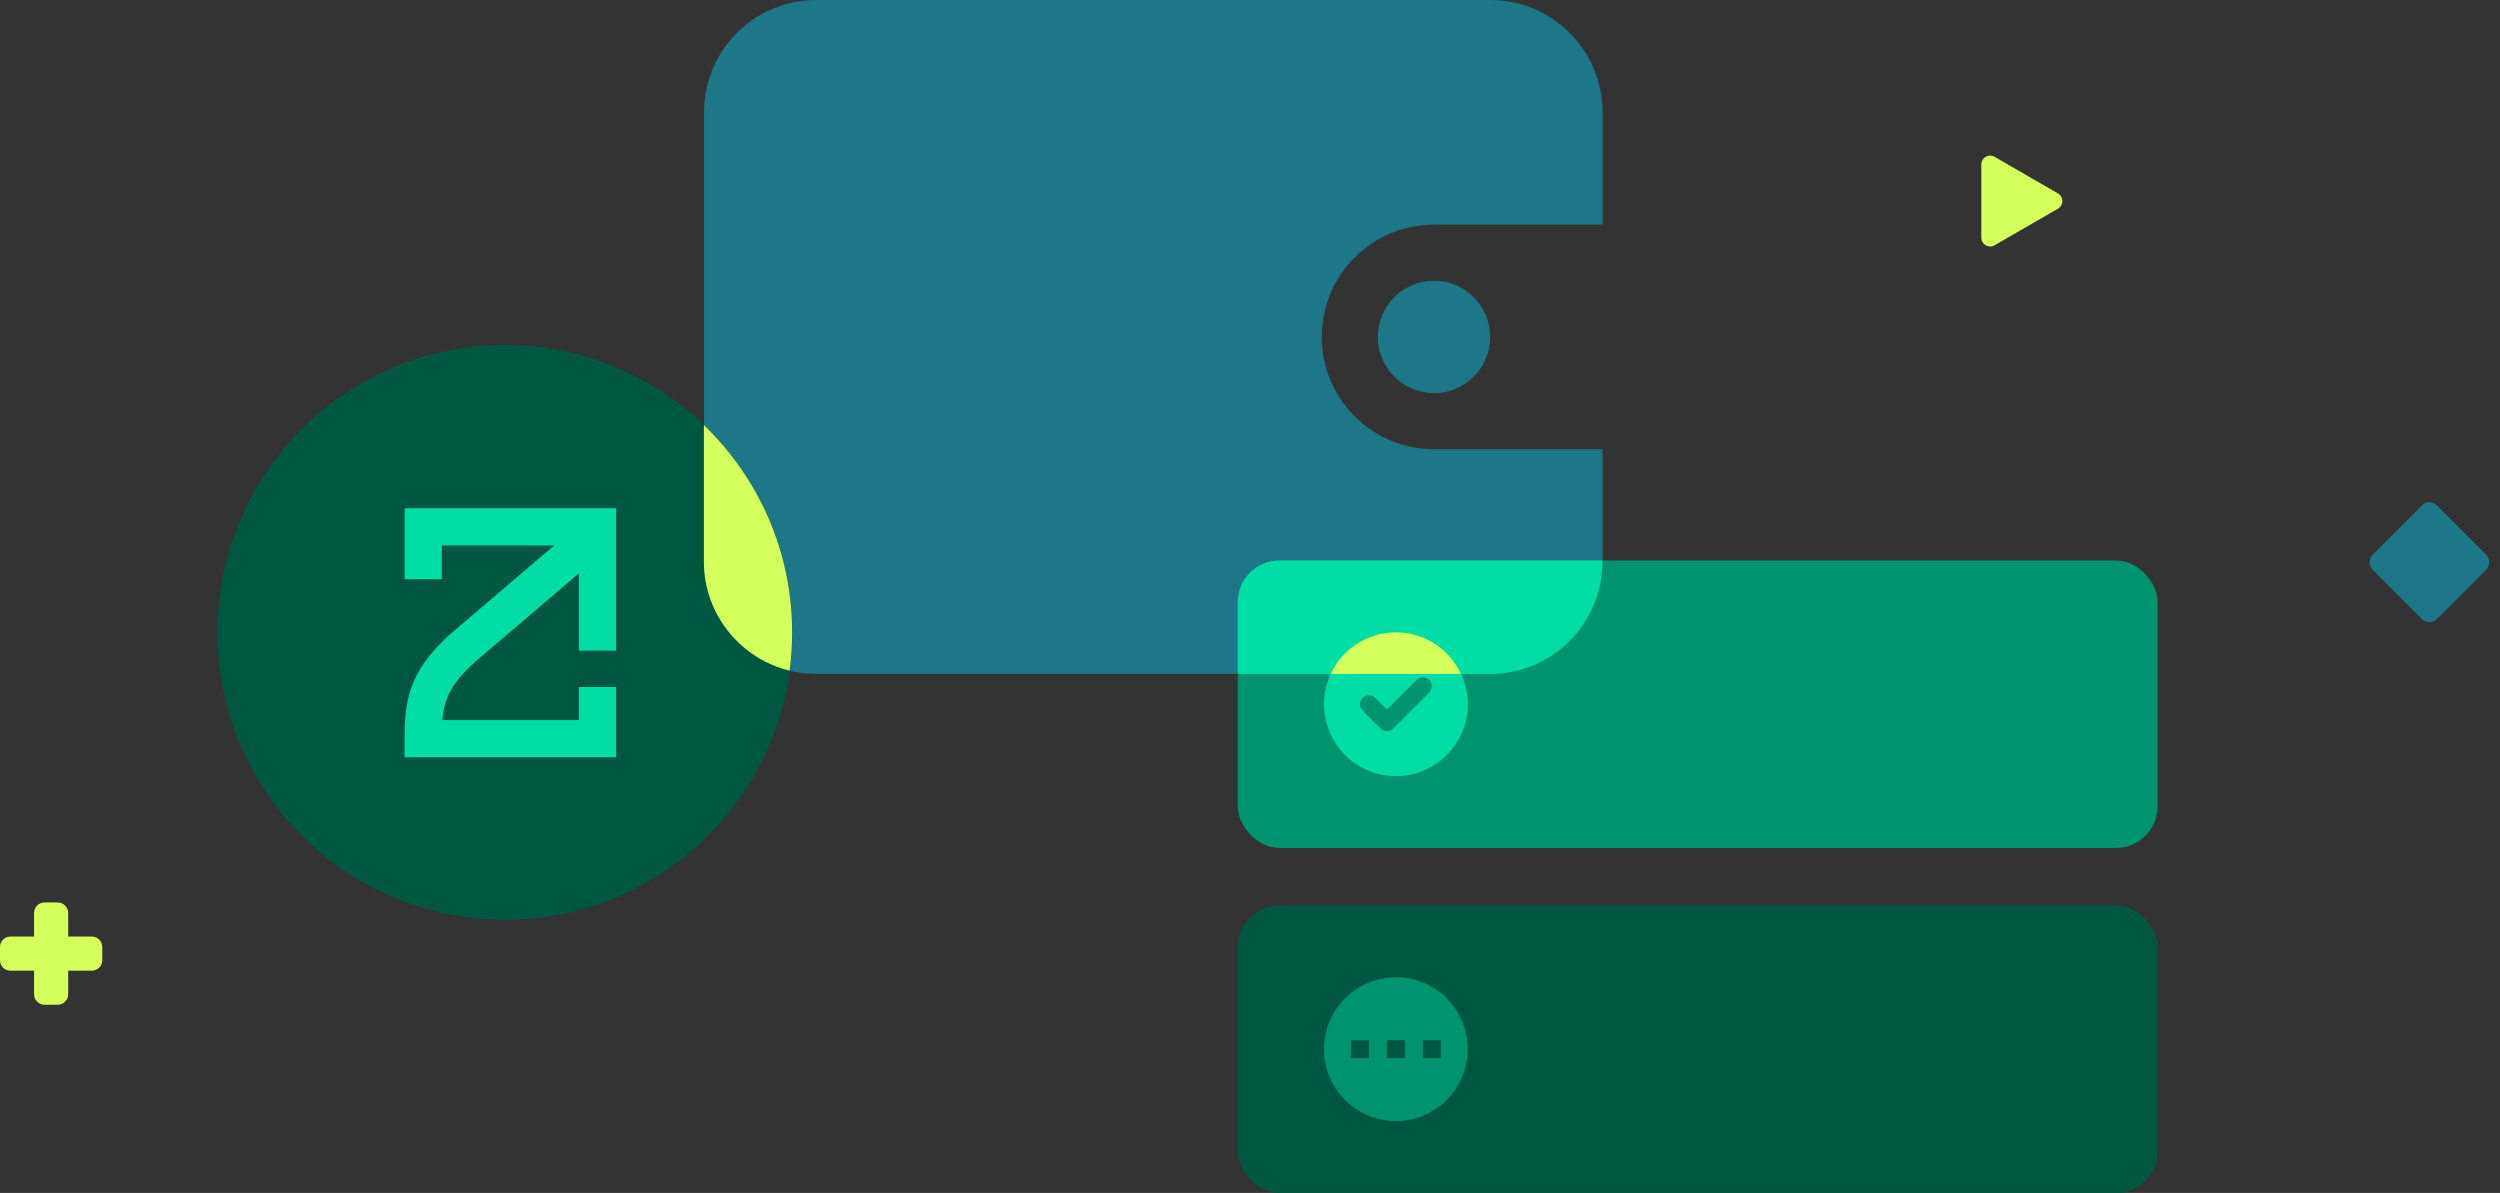 <svg width="241" height="115" viewBox="0 0 241 115" fill="none" xmlns="http://www.w3.org/2000/svg">
<rect x="0" y="0" width="241" height="115" fill="#333333" stroke="none"/>
<path d="M78.697 0C72.718 0 67.87 4.847 67.87 10.827V54.136C67.87 60.115 72.718 64.963 78.697 64.963H143.66C149.64 64.963 154.487 60.115 154.487 54.136V43.308C154.487 43.308 154.488 43.308 154.487 43.308H138.245C132.266 43.308 127.418 38.46 127.418 32.481C127.418 26.501 132.266 21.654 138.245 21.654H154.486C154.486 21.654 154.486 21.654 154.486 21.654L154.487 10.827C154.487 4.847 149.64 0 143.66 0H78.697Z" fill="#1D7789"/>
<circle cx="138.237" cy="32.481" r="5.414" fill="#1D7789"/>
<circle cx="48.671" cy="60.96" r="27.71" fill="#005741"/>
<path fill-rule="evenodd" clip-rule="evenodd" d="M76.119 64.653C76.28 63.444 76.363 62.211 76.363 60.958C76.363 53.107 73.098 46.02 67.853 40.977V54.13C67.853 59.227 71.375 63.502 76.119 64.653Z" fill="#D4FF5C"/>
<rect x="119.322" y="54.031" width="88.671" height="27.71" rx="4" fill="#00946E"/>
<rect x="119.322" y="87.29" width="88.671" height="27.71" rx="4" fill="#005741"/>
<path fill-rule="evenodd" clip-rule="evenodd" d="M154.473 54.032H123.319C121.11 54.032 119.319 55.822 119.319 58.032V64.963H143.646C149.626 64.963 154.473 60.116 154.473 54.136V54.032Z" fill="#00DDA5"/>
<path fill-rule="evenodd" clip-rule="evenodd" d="M134.562 74.817C138.388 74.817 141.49 71.715 141.49 67.889C141.49 64.063 138.388 60.962 134.562 60.962C130.736 60.962 127.635 64.063 127.635 67.889C127.635 71.715 130.736 74.817 134.562 74.817ZM137.772 66.77C138.11 66.432 138.11 65.883 137.772 65.545C137.434 65.207 136.886 65.207 136.548 65.545L133.696 68.397L132.577 67.277C132.239 66.939 131.69 66.939 131.352 67.277C131.014 67.615 131.014 68.163 131.352 68.502L133.084 70.234C133.422 70.572 133.97 70.572 134.309 70.234L137.772 66.77Z" fill="#00DDA5"/>
<path fill-rule="evenodd" clip-rule="evenodd" d="M134.562 108.068C138.388 108.068 141.49 104.966 141.49 101.14C141.49 97.314 138.388 94.213 134.562 94.213C130.736 94.213 127.635 97.314 127.635 101.14C127.635 104.966 130.736 108.068 134.562 108.068ZM131.964 100.274H130.233V102.006H131.964V100.274ZM138.892 100.274H137.16V102.006H138.892V100.274ZM133.696 100.274H135.428V102.006H133.696V100.274Z" fill="#00946E"/>
<path fill-rule="evenodd" clip-rule="evenodd" d="M140.845 64.966C139.743 62.6 137.344 60.959 134.561 60.959C131.778 60.959 129.379 62.6 128.277 64.966H140.845Z" fill="#D4FF5C"/>
<path d="M6.571 90.285V88C6.571 87.448 6.124 87 5.571 87L4.286 87C3.733 87 3.286 87.448 3.286 88L3.286 90.285H1C0.448 90.285 0 90.733 0 91.285V92.571C0 93.124 0.448 93.571 1 93.571H3.286L3.286 95.857C3.286 96.409 3.733 96.857 4.286 96.857H5.571C6.124 96.857 6.571 96.409 6.571 95.857V93.571H8.857C9.409 93.571 9.857 93.124 9.857 92.571V91.285C9.857 90.733 9.409 90.285 8.857 90.285H6.571Z" fill="#D4FF5C"/>
<path d="M198.389 18.645C198.955 18.972 198.955 19.79 198.389 20.116L192.274 23.647C191.708 23.974 191 23.565 191 22.911L191 15.851C191 15.197 191.708 14.788 192.274 15.115L198.389 18.645Z" fill="#D4FF5C"/>
<rect x="234.195" y="48" width="8.762" height="8.762" rx="1" transform="rotate(45 234.195 48)" fill="#1D7789"/>
<path d="M55.803 66.222V69.412H42.642C42.823 67.312 43.501 65.835 45.844 63.758L55.803 55.261V62.717H59.389V49H39.003V55.837H42.588V52.585H53.418L43.507 61.043L43.484 61.066C39.33 64.743 39 67.711 39 71.208V73H59.39V66.224H55.805L55.803 66.222Z" fill="#00DDA5"/>
</svg>
